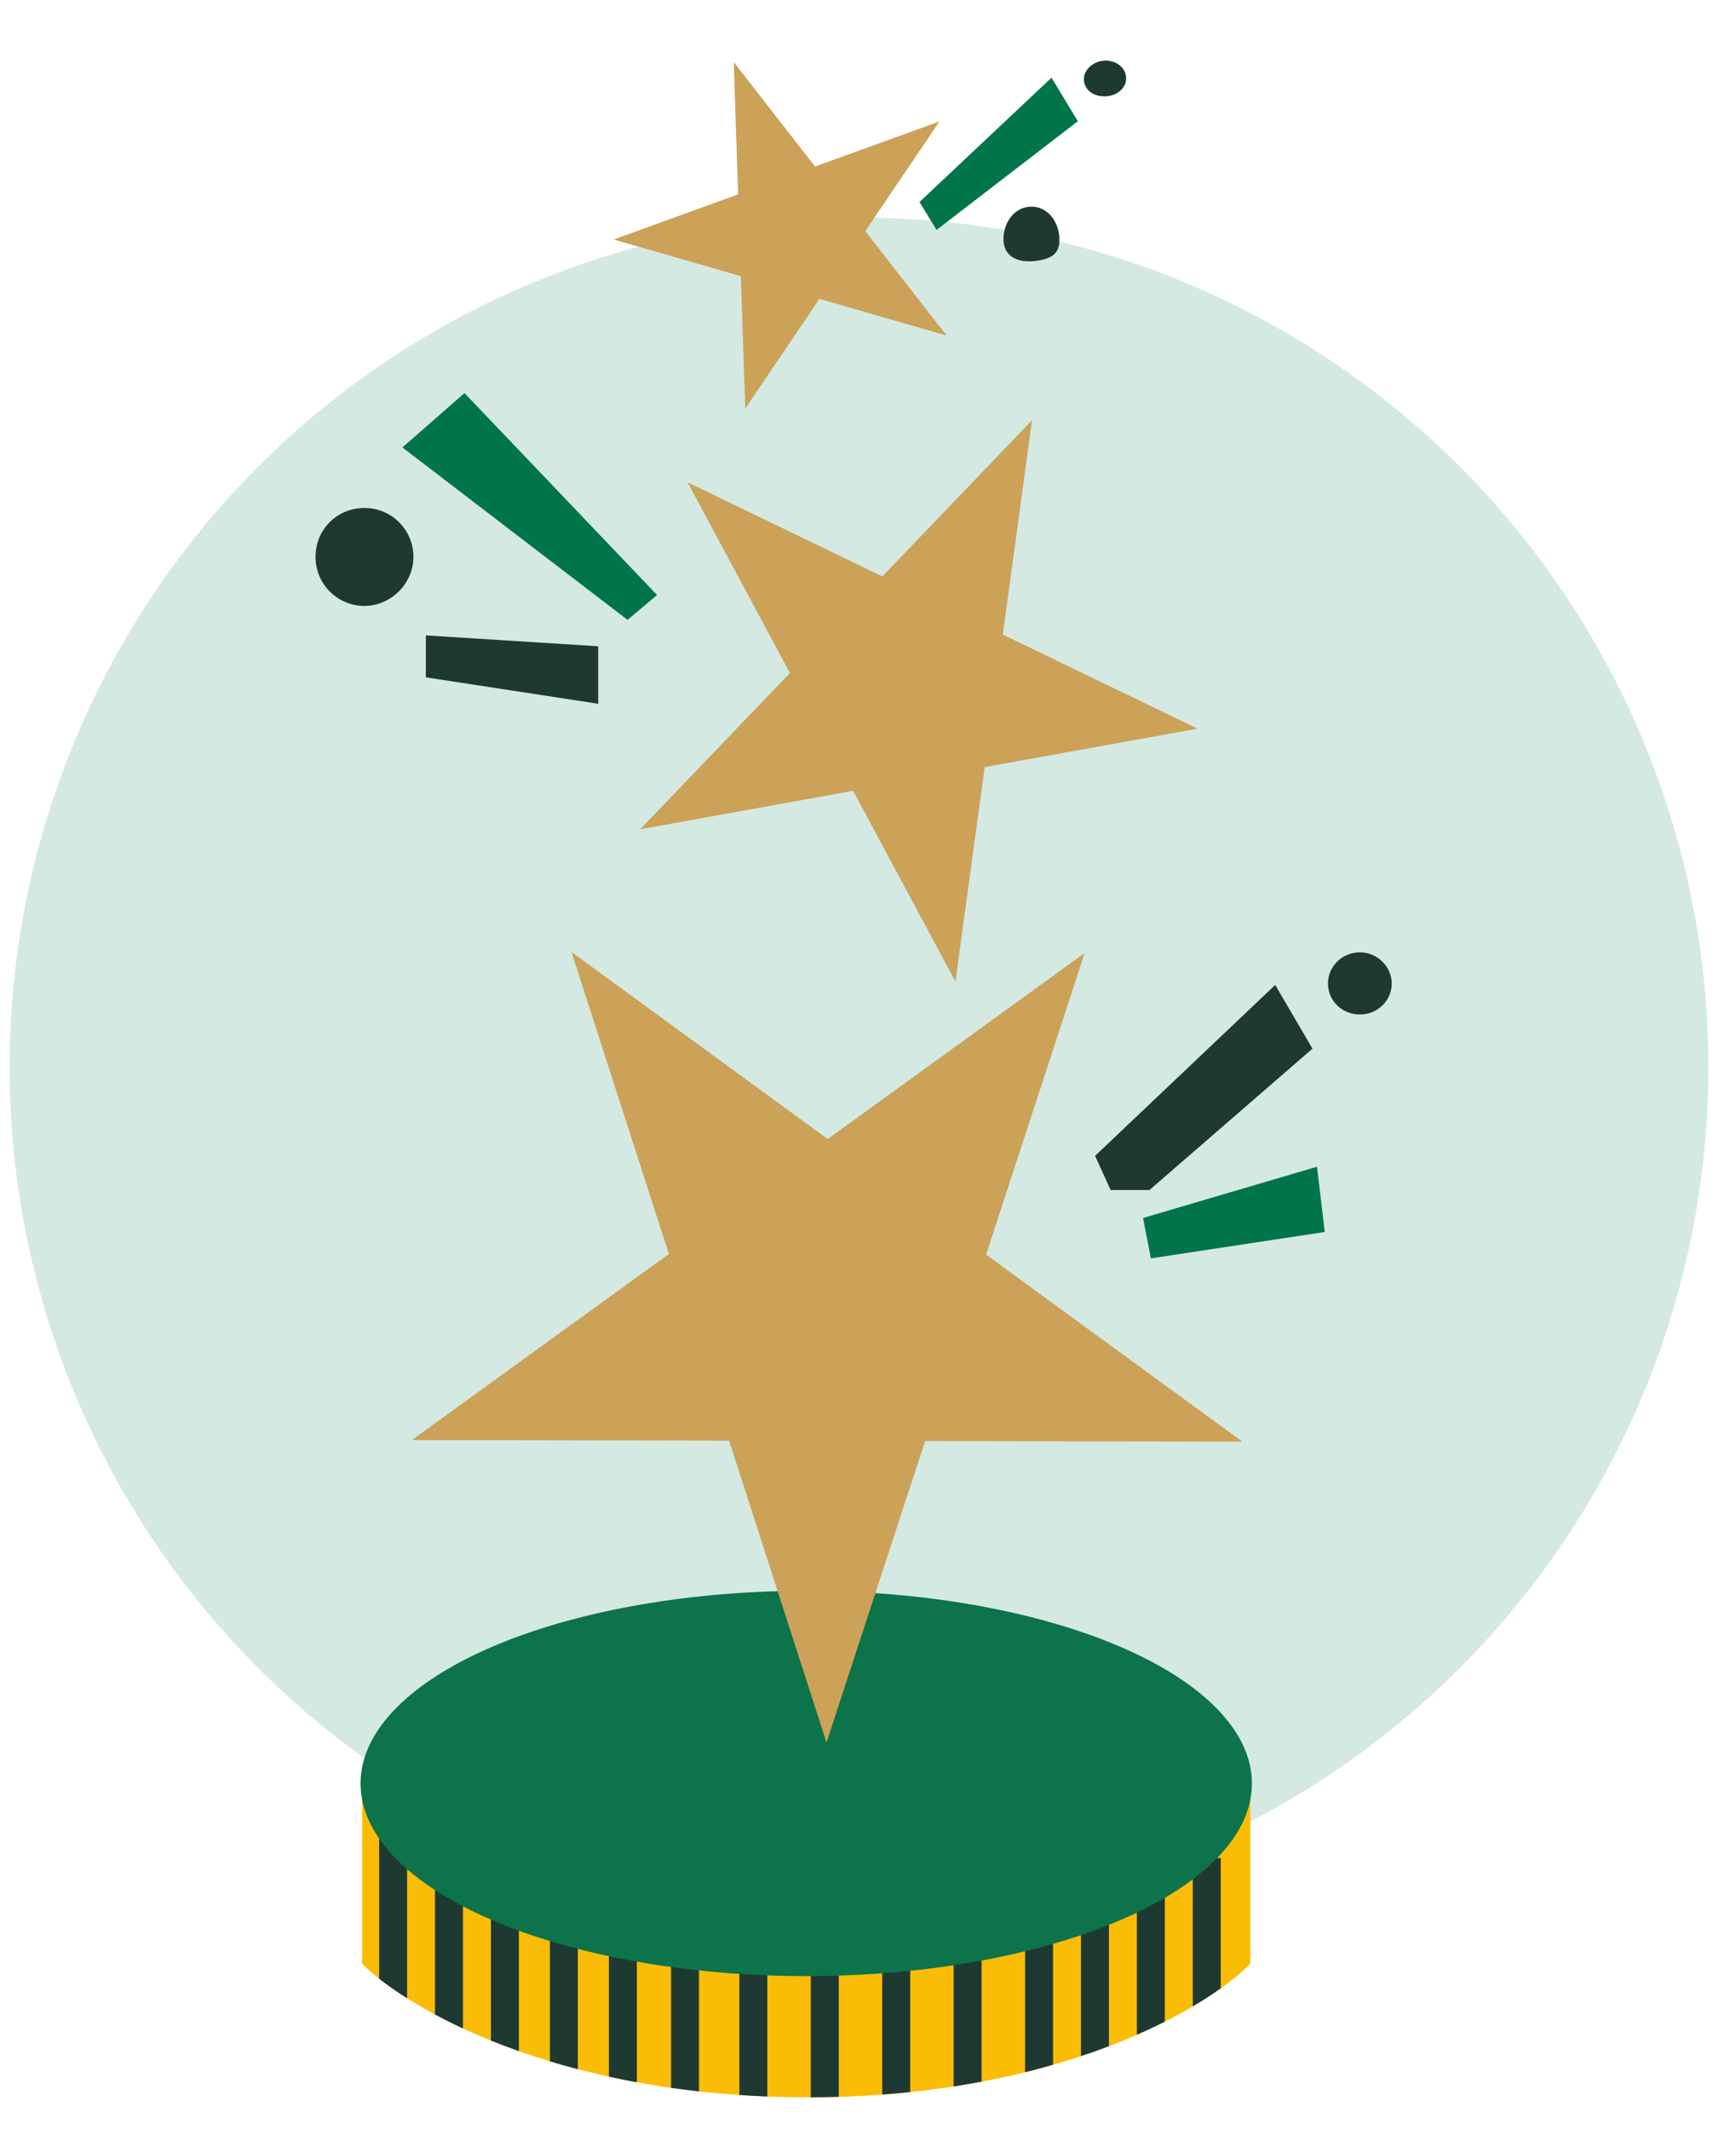 <svg width="53" height="65" viewBox="0 0 53 65" fill="none" xmlns="http://www.w3.org/2000/svg">
  <circle cx="26.225" cy="32.57" r="25.932" fill="#D4E9E2" />
  <path
    d="M11.055 59.924V54.614H38.172V59.924C36.844 61.283 32.284 64.001 24.661 64.001C17.038 64.001 12.414 61.283 11.055 59.924Z"
    fill="#FBBC05" />
  <path
    d="M12.422 60.975C12.095 60.769 11.812 60.568 11.574 60.381V55.847H12.428V60.978C12.428 60.978 12.426 60.977 12.422 60.975Z"
    fill="#1E3932" />
  <path d="M14.134 61.9C13.83 61.759 13.546 61.617 13.281 61.475V56.984H14.134V61.9Z" fill="#1E3932" />
  <path d="M15.841 62.593C15.544 62.488 15.259 62.38 14.988 62.27V58.122H15.841V62.593Z" fill="#1E3932" />
  <path d="M17.642 63.144C17.349 63.068 17.064 62.987 16.789 62.904V58.502H17.642V63.144Z" fill="#1E3932" />
  <path d="M19.444 63.543C19.152 63.49 18.868 63.432 18.59 63.372V58.881H19.444V63.543Z" fill="#1E3932" />
  <path d="M21.34 63.821C21.05 63.789 20.765 63.753 20.487 63.713V59.544H21.34V63.821Z" fill="#1E3932" />
  <path d="M23.426 63.977C23.137 63.965 22.852 63.95 22.573 63.931V59.544H23.426V63.977Z" fill="#1E3932" />
  <path d="M25.607 63.987C25.327 63.995 25.042 64 24.753 64.001V59.544H25.607V63.987Z" fill="#1E3932" />
  <path d="M27.788 63.841C27.508 63.87 27.224 63.896 26.934 63.917V59.544H27.788V63.841Z" fill="#1E3932" />
  <path d="M29.968 63.523C29.691 63.576 29.406 63.625 29.115 63.67V59.544H29.968V63.523Z" fill="#1E3932" />
  <path d="M32.149 63.008C31.873 63.088 31.589 63.163 31.296 63.236V59.544L32.149 59.213V63.008Z"
    fill="#1E3932" />
  <path d="M33.856 62.441C33.583 62.545 33.298 62.647 33.002 62.745V58.502H33.856V62.441Z" fill="#1E3932" />
  <path d="M35.562 61.692C35.295 61.827 35.011 61.961 34.709 62.093V57.838H35.562V61.692Z" fill="#1E3932" />
  <path d="M37.269 60.675C37.02 60.853 36.735 61.038 36.416 61.227V56.7H37.269V60.675Z" fill="#1E3932" />
  <ellipse cx="24.614" cy="54.424" rx="13.606" ry="5.879" fill="#0C734A" />
  <path
    d="M17.447 29.051L25.27 34.759L33.115 29.082L30.105 38.286L37.928 43.993L28.244 43.974L25.233 53.178L22.259 43.962L12.576 43.943L20.421 38.267L17.447 29.051Z"
    fill="#CBA258" />
  <path
    d="M20.992 14.718L26.939 17.59L31.509 12.821L30.615 19.364L36.562 22.236L30.063 23.409L29.169 29.952L26.046 24.133L19.546 25.306L24.116 20.537L20.992 14.718Z"
    fill="#CBA258" />
  <path
    d="M22.401 1.894L24.883 5.082L28.682 3.706L26.417 7.052L28.9 10.24L25.018 9.12L22.753 12.466L22.618 8.428L18.736 7.308L22.535 5.932L22.401 1.894Z"
    fill="#CBA258" />
  <path d="M35.136 38.401L34.898 37.168L40.208 35.604L40.445 37.595L35.136 38.401Z" fill="#00754A" />
  <path d="M20.06 18.158L19.159 18.916L12.285 13.654L14.181 11.995L20.06 18.158Z" fill="#00754A" />
  <path d="M28.593 7.017L28.072 6.164L32.102 2.371L32.907 3.699L28.593 7.017Z" fill="#00754A" />
  <path d="M33.907 36.315L33.433 35.272L38.932 30.057L40.07 32.001L35.092 36.315H33.907Z" fill="#1E3932" />
  <path d="M18.263 19.722L13.001 19.39V20.67L18.263 21.476V19.722Z" fill="#1E3932" />
  <path
    d="M12.621 16.925C12.582 16.1 11.882 15.463 11.057 15.503C10.272 15.54 9.672 16.14 9.635 16.925C9.595 17.75 10.232 18.45 11.057 18.489C11.92 18.531 12.662 17.788 12.621 16.925Z"
    fill="#1E3932" />
  <path
    d="M40.544 30.057C40.517 29.521 40.956 29.074 41.492 29.061C42.042 29.048 42.516 29.508 42.488 30.057C42.462 30.581 42.017 30.97 41.492 30.958C40.982 30.945 40.57 30.567 40.544 30.057Z"
    fill="#1E3932" />
  <path
    d="M30.636 7.254C30.657 6.756 30.991 6.306 31.489 6.306C31.988 6.306 32.315 6.756 32.343 7.254C32.371 7.757 32.085 7.91 31.584 7.965C31.037 8.025 30.613 7.804 30.636 7.254Z"
    fill="#1E3932" />
  <path
    d="M33.101 2.513C33.025 2.168 33.364 1.866 33.718 1.849C34.047 1.834 34.367 2.042 34.381 2.371C34.396 2.712 34.059 2.942 33.718 2.94C33.425 2.938 33.164 2.799 33.101 2.513Z"
    fill="#1E3932" />
</svg>